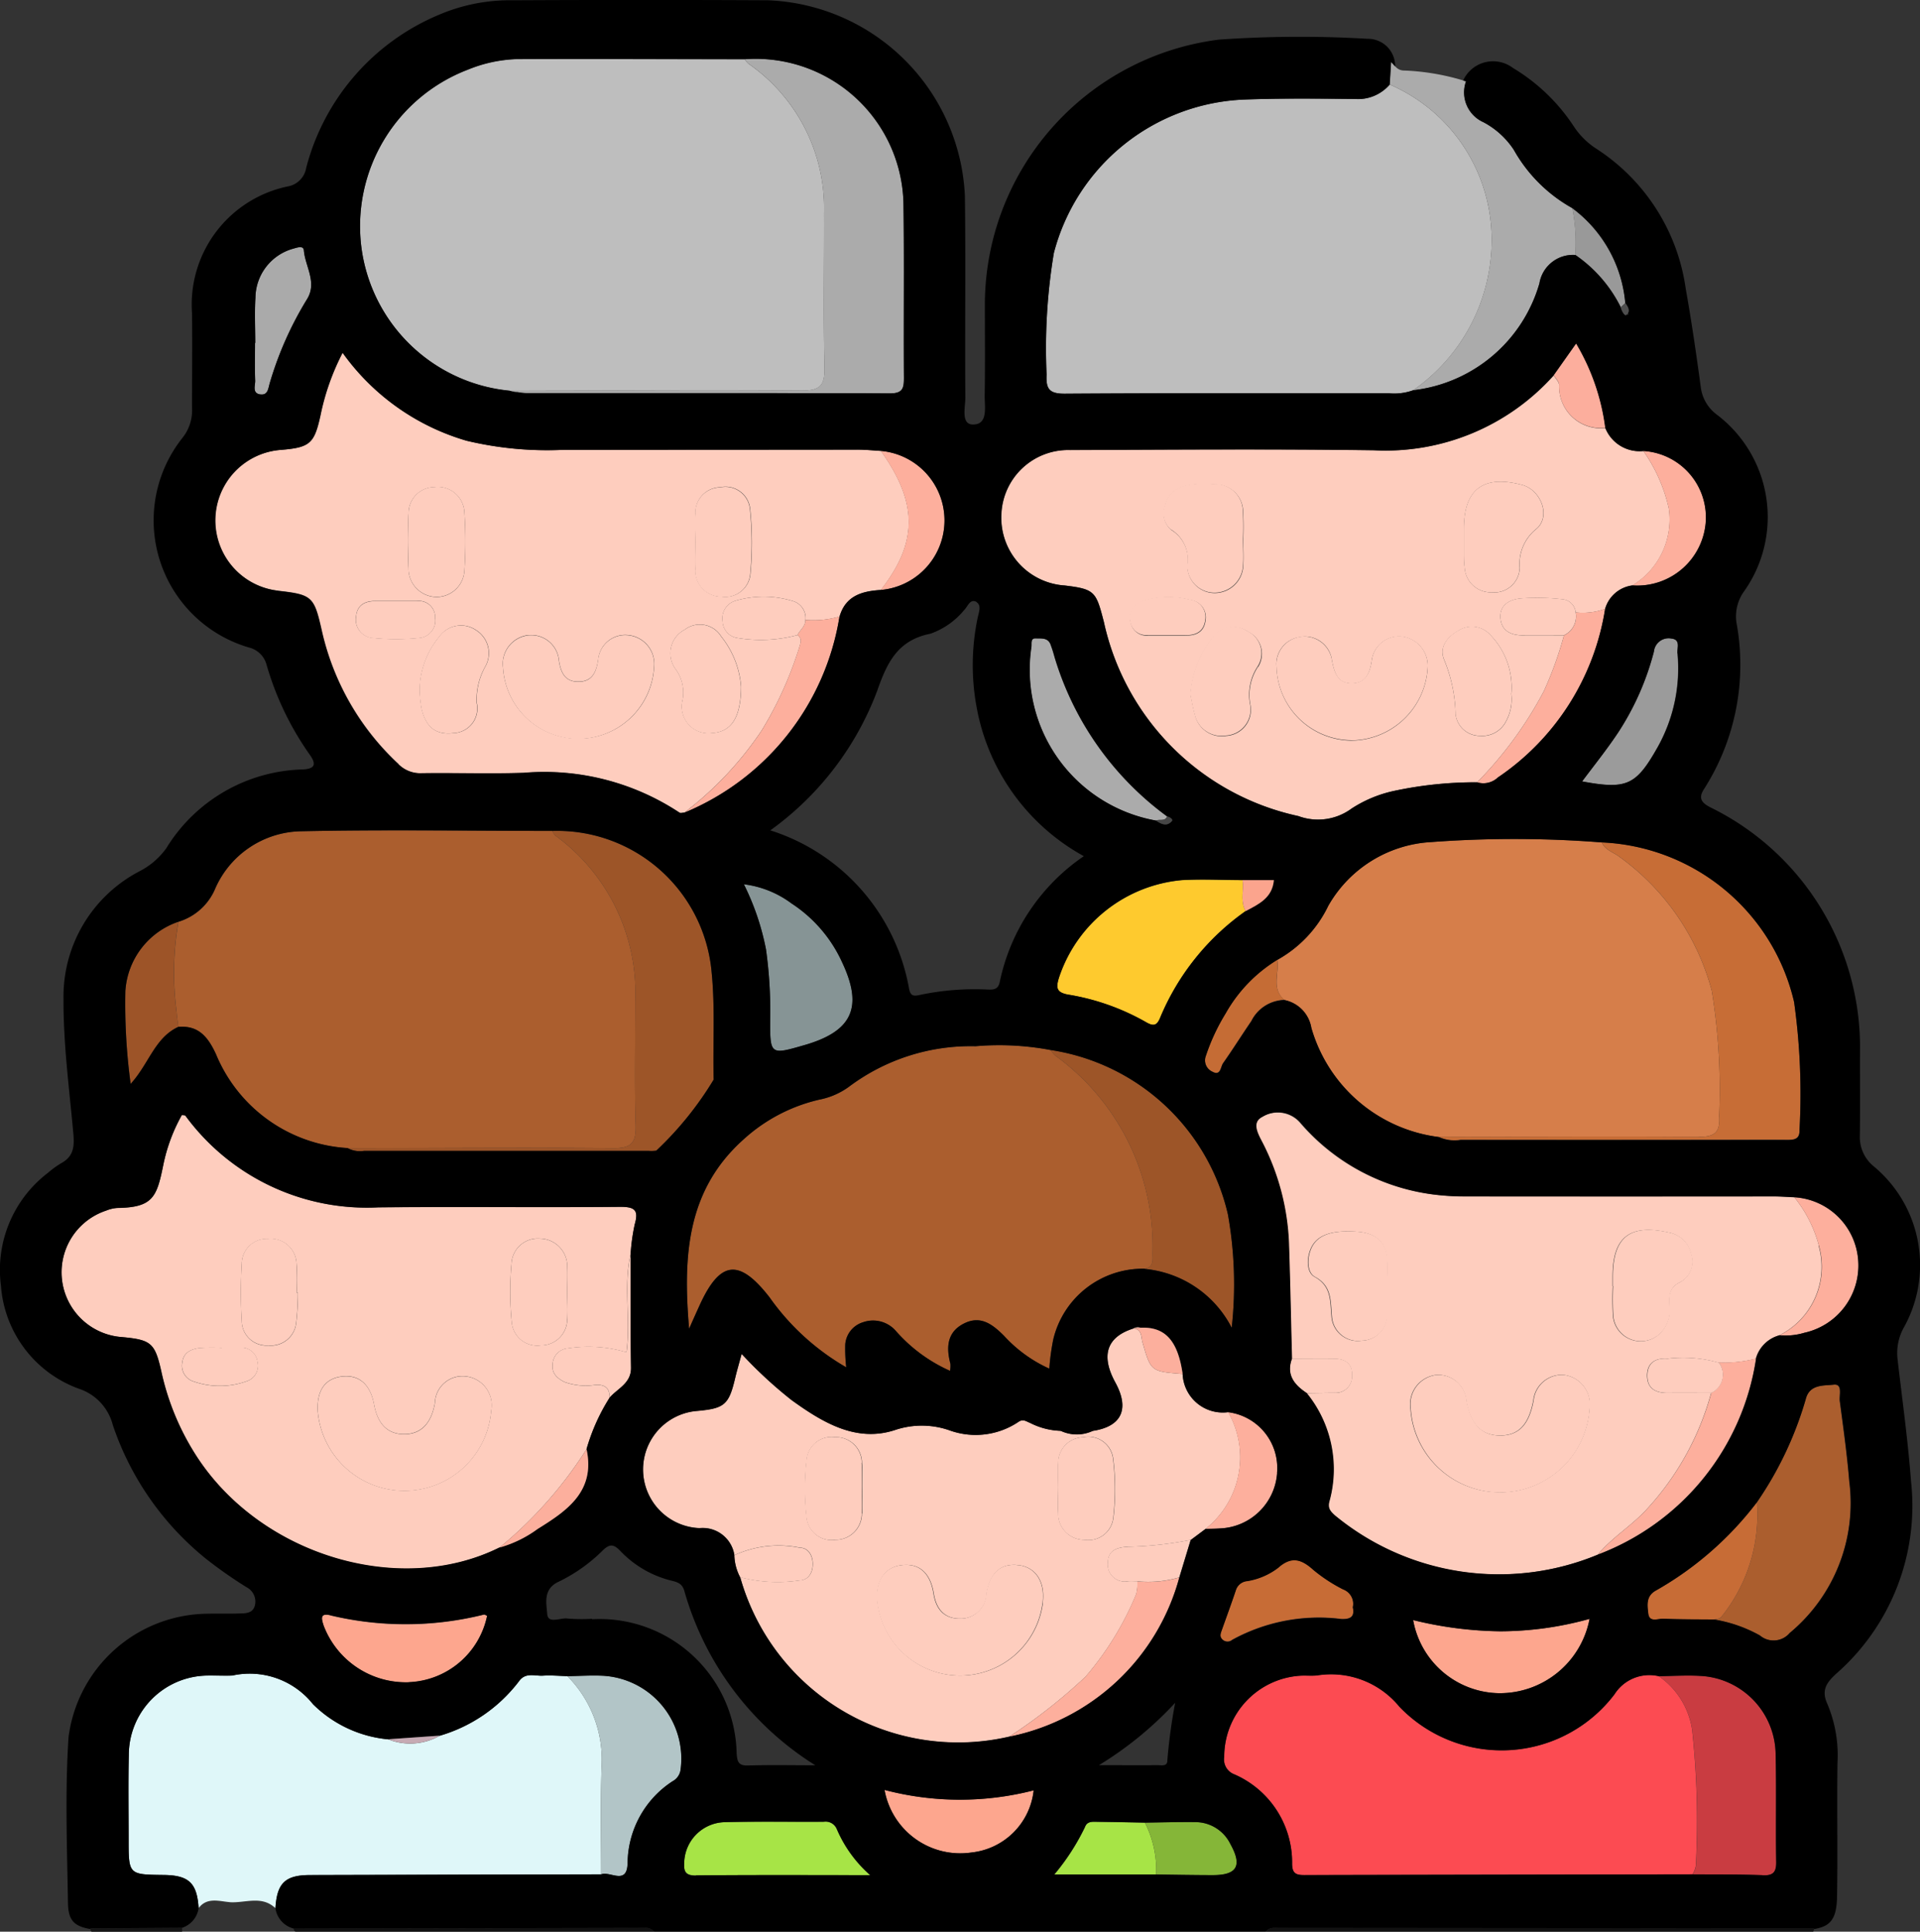 <svg id="Grupo_147321" data-name="Grupo 147321" xmlns="http://www.w3.org/2000/svg" xmlns:xlink="http://www.w3.org/1999/xlink" width="63.618" height="64.015" viewBox="0 0 63.618 64.015">
  <rect x="0" y="0" width="63.618" height="64.015" fill="#333333" stroke="none"/>
  <defs>
    <clipPath id="clip-path">
      <rect id="Rectángulo_89268" data-name="Rectángulo 89268" width="63.618" height="64.015" fill="none"/>
    </clipPath>
  </defs>
  <g id="Grupo_147321-2" data-name="Grupo 147321" clip-path="url(#clip-path)">
    <path id="Trazado_230081" data-name="Trazado 230081" d="M251.787,382.838c-.163,0-.338-.034-.459.124h18.14c.009-.029.018-.059.027-.088l.007-.023-17.714-.013" transform="translate(-209.386 -318.948)" fill="#111"/>
    <path id="Trazado_230082" data-name="Trazado 230082" d="M69.933,382.852l-11.606.022a.1.1,0,0,0,.055.1H70.268a.373.373,0,0,0-.335-.124" transform="translate(-48.593 -318.961)" fill="#111"/>
    <path id="Trazado_230083" data-name="Trazado 230083" d="M20.975,382.839l-3.039.02c0,.008,0,.015.005.022a.2.2,0,0,0,.036.085h3c0-.042,0-.084,0-.126" transform="translate(-14.943 -318.951)" fill="#151515"/>
    <path id="Trazado_230084" data-name="Trazado 230084" d="M48.825,83.689a1.019,1.019,0,0,0,.778.3c1.125-.016,2.251.025,3.375-.013a8.116,8.116,0,0,1,5.16,1.319c.036.026.108,0,.163,0a11.381,11.381,0,0,0,2.568-2.733A12.337,12.337,0,0,0,62.114,79.8c.045-.148.087-.279-.065-.387a4.658,4.658,0,0,1-1.969.1.58.58,0,0,1-.514-.554.608.608,0,0,1,.43-.683,3.311,3.311,0,0,1,1.9.011.585.585,0,0,1,.418.626,3.14,3.14,0,0,0,1.133-.114c.2-.689.744-.842,1.364-.88,1.231-1.582,1.231-2.883,0-4.609-.249-.014-.5-.041-.746-.041q-4.876,0-9.752.005a11.518,11.518,0,0,1-3.222-.3,7.681,7.681,0,0,1-4.111-2.917,7.927,7.927,0,0,0-.735,2.082c-.208.945-.351,1.06-1.339,1.14a2.344,2.344,0,0,0-.06,4.665c1.128.126,1.189.192,1.445,1.329a8.6,8.6,0,0,0,2.541,4.415m9.834-8.317a.838.838,0,0,1,.823-.856.82.82,0,0,1,.992.732,10.813,10.813,0,0,1,.01,2.115.837.837,0,0,1-.966.777.864.864,0,0,1-.861-.9c-.014-.312,0-.624,0-.936s-.016-.625,0-.936m-.348,3.863a.828.828,0,0,1,1.207.231,3.035,3.035,0,0,1,.657,1.661c-.008,1.047-.331,1.5-.969,1.538a.884.884,0,0,1-.969-1.1,1.318,1.318,0,0,0-.252-1.045.884.884,0,0,1,.325-1.283m-5.22.19a.919.919,0,0,1,1.049.833c.063.4.2.7.63.7.466.008.608-.307.67-.731a.9.9,0,0,1,1.007-.809.954.954,0,0,1,.846,1.047,2.507,2.507,0,0,1-5.006.037.957.957,0,0,1,.8-1.08M51.4,79.249a.9.9,0,0,1,.3,1.217,2.242,2.242,0,0,0-.279,1.192.818.818,0,0,1-.77,1.005c-.573.068-.91-.183-1.057-.806a4.308,4.308,0,0,1-.063-.589,2.784,2.784,0,0,1,.65-1.8.882.882,0,0,1,1.222-.217M49.161,75.4a.863.863,0,0,1,.854-.888.882.882,0,0,1,.994.811,14.536,14.536,0,0,1,0,1.983.923.923,0,0,1-.978.846.938.938,0,0,1-.872-.953c-.015-.309,0-.62,0-.931,0-.289-.014-.58,0-.868M47.42,78.8c.035-.382.29-.52.647-.516.228,0,.456,0,.684,0s.456,0,.684,0a.537.537,0,0,1,.605.559.579.579,0,0,1-.52.664,7.483,7.483,0,0,1-1.551,0,.612.612,0,0,1-.55-.71" transform="translate(-35.623 -58.368)" fill="#fecdbe"/>
    <path id="Trazado_230085" data-name="Trazado 230085" d="M101.459,77.634c-.092-.017-.184-.037-.276-.051a.772.772,0,0,0,.276.051" transform="translate(-84.298 -64.636)" fill="#bebebe"/>
    <path id="Trazado_230086" data-name="Trazado 230086" d="M76.366,22.7c3.227-.008,6.454-.032,9.681-.008.61,0,.766-.173.752-.767-.04-1.7-.009-3.409-.015-5.113a5.827,5.827,0,0,0-2.507-4.954.74.74,0,0,1-.118-.143c-2.519,0-5.038-.016-7.557-.006a4.672,4.672,0,0,0-1.638.358,5.554,5.554,0,0,0-3.513,5.853,5.483,5.483,0,0,0,4.915,4.78" transform="translate(-59.48 -9.748)" fill="#bebebe"/>
    <path id="Trazado_230087" data-name="Trazado 230087" d="M200.885,81.493c1.035.123,1.065.2,1.328,1.217a8.415,8.415,0,0,0,6.444,6.428,1.875,1.875,0,0,0,1.763-.249,4.2,4.2,0,0,1,1.373-.578,12.925,12.925,0,0,1,2.786-.293A12.857,12.857,0,0,0,216.788,85a12.015,12.015,0,0,0,.668-1.851c-.454,0-.908-.005-1.362,0-.4,0-.712-.151-.743-.573-.033-.444.32-.618.68-.65a7.2,7.2,0,0,1,1.356.027.484.484,0,0,1,.457.437,2.187,2.187,0,0,0,.977-.118,1.086,1.086,0,0,1,.9-.775,2.555,2.555,0,0,0,1.211-2.541,5.294,5.294,0,0,0-.844-1.914,1.222,1.222,0,0,1-1.258-.763,1.377,1.377,0,0,1-1.533-1.426c-.009-.11-.118-.212-.18-.317h0a7.475,7.475,0,0,1-5.96,2.481c-3.355-.045-6.712-.02-10.067-.007a2.213,2.213,0,0,0-2.272,2.106,2.25,2.25,0,0,0,2.07,2.381m13.253-1.879q0-1.965,1.924-1.455c.648.171.974,1.074.457,1.476a1.483,1.483,0,0,0-.533,1.269.839.839,0,0,1-.929.816.866.866,0,0,1-.892-.8,2.726,2.726,0,0,1-.026-.373c0-.208,0-.416,0-.624q0-.156,0-.312m-.168,3.371A.816.816,0,0,1,215,83.12a2.5,2.5,0,0,1,.712,1.979,1.513,1.513,0,0,1-.175.9.88.88,0,0,1-.867.482.807.807,0,0,1-.807-.733,4.962,4.962,0,0,0-.381-1.793c-.177-.43.134-.774.49-.966m-5.229.207a.9.9,0,0,1,1.024.786c.077.4.186.763.653.762s.6-.332.665-.752a.913.913,0,0,1,1.011-.8.976.976,0,0,1,.844,1,2.556,2.556,0,0,1-2.508,2.446,2.509,2.509,0,0,1-2.5-2.431.9.9,0,0,1,.814-1.006m-1.43.991a1.7,1.7,0,0,0-.256,1.234.866.866,0,0,1-.8,1.057.907.907,0,0,1-1.031-.7c-.065-.217-.1-.443-.147-.663a3.365,3.365,0,0,1,.77-1.928.829.829,0,0,1,1.123-.169.813.813,0,0,1,.345,1.174m-3.084-5.336c.144-.579.639-.787,1.656-.712a.909.909,0,0,1,.932.893,9.13,9.13,0,0,1,.005.932c0,.29.019.582,0,.87a.948.948,0,0,1-.932.905.906.906,0,0,1-.919-.906,1.15,1.15,0,0,0-.531-1.185.71.71,0,0,1-.207-.8m-.748,3.159a2.884,2.884,0,0,1,1.588-.037.577.577,0,0,1,.5.677c-.051.381-.31.506-.663.5-.207,0-.414,0-.621,0s-.414,0-.621,0a.533.533,0,0,1-.58-.452.562.562,0,0,1,.4-.684" transform="translate(-165.634 -62.094)" fill="#fecdbe"/>
    <path id="Trazado_230088" data-name="Trazado 230088" d="M29.612,232.48h0a6.534,6.534,0,0,1,.762-1.7c.007-.31-.129-.439-.453-.432a2.079,2.079,0,0,1-1.043-.094c-.236-.121-.424-.283-.391-.575a.549.549,0,0,1,.515-.541,4.408,4.408,0,0,1,1.932.132c.146-1.088-.108-2.185.137-3.256h0a6.606,6.606,0,0,1,.137-.985c.139-.482-.009-.583-.49-.578-2.669.023-5.338-.009-8.006.017a7.455,7.455,0,0,1-6.391-3.036c-.015-.02-.065-.014-.119-.025a5.7,5.7,0,0,0-.621,1.681c-.212,1.043-.344,1.386-1.525,1.4a1.2,1.2,0,0,0-.362.087,2.153,2.153,0,0,0,.536,4.193c.942.086,1.078.195,1.284,1.125a8.489,8.489,0,0,0,1.225,2.91c2.155,3.231,6.707,4.573,9.984,2.942a13.741,13.741,0,0,0,2.887-3.262m-11.255-2.255a2.644,2.644,0,0,1-1.754.013.547.547,0,0,1-.386-.631c.038-.334.288-.442.56-.48a5.311,5.311,0,0,1,.742-.007v-.007c.207,0,.413,0,.619,0a.531.531,0,0,1,.569.461.54.54,0,0,1-.351.651m1.638-1.934a.84.84,0,0,1-.922.751.819.819,0,0,1-.882-.792,15.91,15.91,0,0,1,0-1.928.828.828,0,0,1,.866-.813A.853.853,0,0,1,20,226.3a7.364,7.364,0,0,1,.008.994h.042a9.078,9.078,0,0,1-.057.993m6.459,2.916a2.884,2.884,0,0,1-5.748.018c-.035-.676.23-1.071.772-1.149.58-.084.969.244,1.094.92q.181.985.991.989c.559,0,.905-.347,1.025-1.035a.916.916,0,0,1,1.059-.877.964.964,0,0,1,.806,1.135m.68-2.951a10.517,10.517,0,0,1-.005-1.93.871.871,0,0,1,.935-.823.915.915,0,0,1,.911.918c.019.29,0,.582,0,.873s.018.584,0,.873a.866.866,0,0,1-.88.875.844.844,0,0,1-.959-.786" transform="translate(-10.177 -184.455)" fill="#fecdbe"/>
    <path id="Trazado_230089" data-name="Trazado 230089" d="M268.045,225.332a4.3,4.3,0,0,0-.808-1.588c-.228-.01-.457-.028-.685-.028q-5.061,0-10.123,0a8.456,8.456,0,0,1-1-.047,6.974,6.974,0,0,1-4.582-2.407.981.981,0,0,0-1.244-.183c-.4.2-.124.61.032.924a7.94,7.94,0,0,1,.843,3.292c.045,1.266.069,2.532.1,3.8.479,0,.958-.007,1.437,0,.341.005.575.18.561.529a.547.547,0,0,1-.574.6c-.312,0-.625.007-.937.011h0a4,4,0,0,1,.756,3.579c-.067.233.026.334.172.47a8.553,8.553,0,0,0,8.729,1.3h0c.486-.587,1.151-.971,1.662-1.548a9.282,9.282,0,0,0,2.093-3.81h0c-.474,0-.949-.008-1.423,0-.408.005-.7-.132-.7-.586.005-.418.283-.577.664-.549a4.311,4.311,0,0,1,1.705.132,4.4,4.4,0,0,0,1.23-.13,1.1,1.1,0,0,1,.781-.775,2.54,2.54,0,0,0,1.3-2.984m-14.3,2.25a.86.86,0,0,1-.837.911.871.871,0,0,1-1-.805c-.049-.509.006-1-.563-1.312-.218-.118-.257-.457-.187-.744.143-.588.612-.814,1.58-.752.62.04.961.33,1.005.892.025.31,0,.624,0,.936h0c0,.291.011.583,0,.874m3.756,5.932a2.961,2.961,0,0,1-2.975-2.771.979.979,0,0,1,.845-1.116.941.941,0,0,1,1.011.879c.152.77.493,1.122,1.1,1.128.623.005.966-.354,1.116-1.168a.947.947,0,0,1,.986-.842.981.981,0,0,1,.878,1.092,2.969,2.969,0,0,1-2.955,2.8m5.957-6.965c-.4.193-.374.487-.362.812a1.049,1.049,0,0,1-.418.98.919.919,0,0,1-1.447-.664,9.308,9.308,0,0,1-.006-.994h-.007v-.311c0-1.309.555-1.751,1.84-1.47a.933.933,0,0,1,.763.73.769.769,0,0,1-.362.916" transform="translate(-207.78 -184.065)" fill="#fecdbe"/>
    <path id="Trazado_230090" data-name="Trazado 230090" d="M34.639,170.916c.013.163.039.325.059.487.674-.056.983.34,1.244.9a5.042,5.042,0,0,0,4.36,3.116c2.933,0,5.866-.027,8.8,0,.616.006.766-.186.748-.772-.042-1.369-.01-2.741-.014-4.111a6.443,6.443,0,0,0-2.651-5.475.553.553,0,0,1-.1-.154h0c-2.782,0-5.565-.048-8.346.012a3.17,3.17,0,0,0-2.812,1.881,1.927,1.927,0,0,1-1.227,1.118,9.774,9.774,0,0,0-.058,3" transform="translate(-28.786 -137.371)" fill="#ab5e2e"/>
    <path id="Trazado_230091" data-name="Trazado 230091" d="M222.533,22.073a5.594,5.594,0,0,0-3.374-5.275,1.381,1.381,0,0,1-1.159.477c-1.228-.01-2.458-.026-3.685.021a6.8,6.8,0,0,0-6.286,5.085,19.251,19.251,0,0,0-.24,4.03c-.024.468.082.634.6.631,3.581-.025,7.163-.013,10.745-.014a1.852,1.852,0,0,0,.8-.1,6.058,6.058,0,0,0,2.6-4.855" transform="translate(-173.11 -13.995)" fill="#bebebe"/>
    <path id="Trazado_230092" data-name="Trazado 230092" d="M225.051,263.585a2.276,2.276,0,0,1,.241-.023.257.257,0,0,0-.241.023" transform="translate(-187.494 -219.561)" fill="#fecdbe"/>
    <path id="Trazado_230093" data-name="Trazado 230093" d="M147.008,266.574h0a1.332,1.332,0,0,1-1.507-1.264c-1.052-.085-1.049-.086-1.326-1.039-.053-.183-.013-.436-.3-.471-.888.279-1.093.893-.6,1.793.477.873.209,1.453-.739,1.6a1.256,1.256,0,0,1-1.077,0h0a2.4,2.4,0,0,1-1.014-.265c-.126-.047-.228-.143-.393-.023a2.541,2.541,0,0,1-2.266.274,2.781,2.781,0,0,0-1.782-.022c-1.3.442-2.419-.234-3.454-.981a14.457,14.457,0,0,1-1.659-1.535c-.088.327-.159.565-.216.806-.207.877-.35,1-1.252,1.083a1.946,1.946,0,0,0,.074,3.885,1.062,1.062,0,0,1,1.154.9,3.5,3.5,0,0,1,2.161-.251c.272,0,.426.229.436.514.011.312-.142.564-.443.572a4.846,4.846,0,0,1-1.962-.107h0a7.5,7.5,0,0,0,8.921,5.281,18.157,18.157,0,0,0,2.52-1.981,10.1,10.1,0,0,0,1.68-2.737,1.362,1.362,0,0,0,.04-.427h0c-.1,0-.208-.009-.312,0a.564.564,0,0,1-.664-.635c.006-.386.3-.489.652-.507a12.226,12.226,0,0,0,2.092-.228l.494-.369a3.024,3.024,0,0,0,.747-3.866m-12.137,3.36a.866.866,0,0,1-.872.872.836.836,0,0,1-.962-.768,8.475,8.475,0,0,1,0-1.856.837.837,0,0,1,.953-.779.857.857,0,0,1,.883.857c.027.287,0,.579.005.868,0,.269.02.539,0,.806m5.987,2.977a2.76,2.76,0,0,1-5.478-.055c-.067-.676.231-1.133.787-1.208.584-.079.965.239,1.077.932.085.528.363.849.9.837a.853.853,0,0,0,.851-.831c.117-.7.487-1.015,1.068-.94s.884.57.79,1.265m2.346-2.87a.832.832,0,0,1-.964.764.862.862,0,0,1-.867-.876c-.022-.288,0-.579,0-.868,0-.269-.018-.539,0-.806a.849.849,0,0,1,.823-.849.828.828,0,0,1,1,.719,8.206,8.206,0,0,1,.01,1.915" transform="translate(-106.316 -219.777)" fill="#fecdbe"/>
    <path id="Trazado_230094" data-name="Trazado 230094" d="M267.445,176.468c.561,0,.723-.158.688-.7a20.321,20.321,0,0,0-.245-4.143,8.018,8.018,0,0,0-3.077-4.449c-.195-.145-.459-.214-.567-.466a37.171,37.171,0,0,0-5.653-.012,4.186,4.186,0,0,0-3.41,2.11,4.064,4.064,0,0,1-1.692,1.795c.076.445-.211.956.243,1.332a1.128,1.128,0,0,1,.887.919,5.048,5.048,0,0,0,4.215,3.618c2.87-.005,5.741-.026,8.611,0" transform="translate(-211.169 -138.793)" fill="#d67e4a"/>
    <path id="Trazado_230095" data-name="Trazado 230095" d="M227.282,251.96l-.089-.014a.852.852,0,0,0,.089.014" transform="translate(-189.279 -209.901)" fill="#ab5e2e"/>
    <path id="Trazado_230096" data-name="Trazado 230096" d="M136.445,217.007c.145-.322.242-.542.341-.761.682-1.51,1.316-1.58,2.326-.281a7.981,7.981,0,0,0,2.541,2.319,5.562,5.562,0,0,1-.033-.753.833.833,0,0,1,.589-.74,1,1,0,0,1,1.084.283,5.185,5.185,0,0,0,1.8,1.327.967.967,0,0,0,.012-.234c-.146-.552-.112-1.06.462-1.341.545-.267.937.036,1.315.415a4.578,4.578,0,0,0,1.5,1.087,7.678,7.678,0,0,1,.13-.966,3.048,3.048,0,0,1,3.018-2.345c.335-.052.271-.312.274-.532a7.784,7.784,0,0,0-3.219-6.528,1.15,1.15,0,0,1-.157-.189,9.167,9.167,0,0,0-2.487-.126,6.721,6.721,0,0,0-4.2,1.348,2.46,2.46,0,0,1-.959.419,5.587,5.587,0,0,0-2.519,1.313c-1.891,1.682-2.02,3.871-1.813,6.285" transform="translate(-113.615 -172.971)" fill="#ab5e2e"/>
    <path id="Trazado_230097" data-name="Trazado 230097" d="M28.862,340.144c.507.04,1.067-.238,1.521.2.048-.831.32-1.1,1.152-1.1q4.822-.015,9.643-.023c0-1.179-.025-2.358.012-3.536a3.927,3.927,0,0,0-1.132-3.032c-.27-.007-.54-.033-.808-.016s-.579-.122-.8.189a5.084,5.084,0,0,1-2.618,1.8,1.98,1.98,0,0,1-1.715.121h0a4.069,4.069,0,0,1-2.49-1.166,2.678,2.678,0,0,0-2.673-.947c-.27.014-.541,0-.812,0a2.634,2.634,0,0,0-2.616,2.63c-.02.935-.006,1.871-.006,2.806,0,1.159,0,1.159,1.158,1.172.838.009,1.109.266,1.161,1.1.277-.373.684-.227,1.021-.2" transform="translate(-21.258 -277.107)" fill="#dff7f9"/>
    <path id="Trazado_230098" data-name="Trazado 230098" d="M258.583,334.465a2.627,2.627,0,0,0-1.118-1.845,1.366,1.366,0,0,0-1.462.6,4.693,4.693,0,0,1-7.13.41,2.921,2.921,0,0,0-2.729-1.034c-.186.018-.375,0-.562.009a2.691,2.691,0,0,0-2.512,2.69.525.525,0,0,0,.331.576,3.182,3.182,0,0,1,1.918,2.967c.007.311.117.377.4.376q6.434-.02,12.868-.024a.83.83,0,0,0,.11-.286,28.031,28.031,0,0,0-.116-4.442" transform="translate(-202.507 -277.075)" fill="#fc4b52"/>
    <path id="Trazado_230099" data-name="Trazado 230099" d="M111.6,16.824c.007,1.7-.024,3.41.015,5.113.014.593-.142.771-.753.767-3.227-.023-6.454,0-9.68.008.092.014.184.035.276.051a1.546,1.546,0,0,0,.273.03c4.019,0,8.038-.006,12.057.009.429,0,.461-.183.459-.523-.013-1.892.012-3.784-.013-5.675a4.9,4.9,0,0,0-5.259-4.875.742.742,0,0,0,.118.143,5.826,5.826,0,0,1,2.507,4.953" transform="translate(-84.298 -9.765)" fill="#ababab"/>
    <path id="Trazado_230100" data-name="Trazado 230100" d="M75.892,165.145a6.443,6.443,0,0,1,2.651,5.475c0,1.371-.028,2.742.014,4.111.018.586-.132.778-.748.772-2.932-.028-5.865-.006-8.8,0a.859.859,0,0,0,.544.094q4.719,0,9.439,0a1.264,1.264,0,0,0,.249-.008,11.151,11.151,0,0,0,1.9-2.353c-.029-1.184.052-2.368-.066-3.552a5.139,5.139,0,0,0-5.284-4.69.547.547,0,0,0,.1.154" transform="translate(-57.494 -137.456)" fill="#9d5528"/>
    <path id="Trazado_230101" data-name="Trazado 230101" d="M291.034,167.27c.109.252.372.321.567.466a8.018,8.018,0,0,1,3.077,4.449,20.33,20.33,0,0,1,.245,4.142c.034.545-.128.707-.688.7-2.87-.024-5.741,0-8.611,0a1.27,1.27,0,0,0,.73.1q4.253.006,8.507,0c.771,0,1.543-.007,2.314,0,.229,0,.419-.02.409-.322a21.9,21.9,0,0,0-.177-4.232A6.841,6.841,0,0,0,291.034,167.27Z" transform="translate(-237.959 -139.355)" fill="#c76d36"/>
    <path id="Trazado_230102" data-name="Trazado 230102" d="M344.495,275.507c-.027-.2.1-.583-.208-.546s-.791-.022-.919.472a11.8,11.8,0,0,1-1.617,3.421,5.377,5.377,0,0,1-1.187,3.811c-.043.053-.153.053-.231.078a4.638,4.638,0,0,1,1.517.528.7.7,0,0,0,.994-.089,5.593,5.593,0,0,0,1.965-5.014c-.072-.89-.2-1.776-.314-2.662" transform="translate(-283.537 -229.073)" fill="#ab5e2e"/>
    <path id="Trazado_230103" data-name="Trazado 230103" d="M275.986,12.328q-.023.373-.046.746a5.593,5.593,0,0,1,3.373,5.274,6.058,6.058,0,0,1-2.6,4.855,4.941,4.941,0,0,0,4.185-3.542,1.128,1.128,0,0,1,1.192-.941,5.9,5.9,0,0,0-.1-1.555,5.028,5.028,0,0,1-1.937-1.931,2.732,2.732,0,0,0-1.007-.916,1.082,1.082,0,0,1-.576-1.356l-.091-.023a7.788,7.788,0,0,0-1.959-.331.367.367,0,0,1-.291-.13c-.046-.049-.087-.1-.138-.15" transform="translate(-229.891 -10.271)" fill="#ababab"/>
    <path id="Trazado_230104" data-name="Trazado 230104" d="M208.758,208.694a7.783,7.783,0,0,1,3.219,6.528c0,.22.061.48-.274.532l.09.014a3.615,3.615,0,0,1,2.808,1.943,13.2,13.2,0,0,0-.124-3.757,7.128,7.128,0,0,0-5.877-5.449,1.151,1.151,0,0,0,.157.189" transform="translate(-173.79 -173.71)" fill="#9d5528"/>
    <path id="Trazado_230105" data-name="Trazado 230105" d="M210.309,178.481a7.713,7.713,0,0,1,2.564.915c.231.132.345.113.454-.149a8.152,8.152,0,0,1,2.839-3.542c-.188-.326-.058-.684-.1-1.024h0c-.664,0-1.329-.038-1.991,0a4.738,4.738,0,0,0-4.1,3.24c-.1.333-.091.492.334.563" transform="translate(-174.89 -145.514)" fill="#feca2e"/>
    <path id="Trazado_230106" data-name="Trazado 230106" d="M333.2,335.283a2.63,2.63,0,0,0-2.5-2.546c-.456-.025-.914.005-1.372.01a2.626,2.626,0,0,1,1.118,1.845,28.014,28.014,0,0,1,.116,4.442.826.826,0,0,1-.11.286c.769.006,1.539,0,2.308.026.348.013.468-.085.462-.448-.022-1.2.01-2.41-.018-3.615" transform="translate(-274.368 -277.201)" fill="#c93c41"/>
    <path id="Trazado_230107" data-name="Trazado 230107" d="M113.784,335.788c-.037,1.178-.011,2.357-.012,3.536.295-.116.853.373.874-.366a3.273,3.273,0,0,1,1.488-2.718.51.51,0,0,0,.267-.378,2.752,2.752,0,0,0-2.569-3.119c-.392-.019-.787.008-1.18.013a3.927,3.927,0,0,1,1.132,3.032" transform="translate(-93.853 -277.209)" fill="#b2c5c7"/>
    <path id="Trazado_230108" data-name="Trazado 230108" d="M149.7,180.93c1.585-.456,1.954-1.247,1.261-2.728a4.6,4.6,0,0,0-1.683-1.967,3.323,3.323,0,0,0-1.58-.636,8.406,8.406,0,0,1,.733,2.16,14.774,14.774,0,0,1,.139,2.3c-.007,1.2,0,1.2,1.13.87" transform="translate(-123.05 -146.294)" fill="#869495"/>
    <path id="Trazado_230109" data-name="Trazado 230109" d="M286.424,321.474a11.093,11.093,0,0,1-2.963.412,12.623,12.623,0,0,1-2.883-.372,2.937,2.937,0,0,0,2.822,2.423,3.029,3.029,0,0,0,3.024-2.464" transform="translate(-233.755 -267.826)" fill="#fda68e"/>
    <path id="Trazado_230110" data-name="Trazado 230110" d="M140.894,362.012a.4.4,0,0,0-.434-.259c-1.1.007-2.2-.014-3.3.015a1.376,1.376,0,0,0-1.325,1.316c-.019.291.019.452.387.448,1.867-.018,3.735-.008,5.775-.008a4.247,4.247,0,0,1-1.1-1.511" transform="translate(-113.163 -301.382)" fill="#a7e446"/>
    <path id="Trazado_230111" data-name="Trazado 230111" d="M64.209,320.648c-.369-.091-.306.119-.232.347a2.915,2.915,0,0,0,2.827,1.871,2.762,2.762,0,0,0,2.587-2.2c-.036-.015-.077-.049-.109-.041a10.726,10.726,0,0,1-5.074.027" transform="translate(-53.253 -267.115)" fill="#fda68e"/>
    <path id="Trazado_230112" data-name="Trazado 230112" d="M208.95,132.679a10.151,10.151,0,0,1-3.737-5.3,4.2,4.2,0,0,0-.133-.414c-.094-.219-.316-.181-.488-.188s-.124.175-.142.282a5.078,5.078,0,0,0,4.134,5.756c.116-.06.294.041.366-.137" transform="translate(-170.279 -105.621)" fill="#ababab"/>
    <path id="Trazado_230113" data-name="Trazado 230113" d="M175.625,355.45a2.549,2.549,0,0,0,2.888,2.072,2.319,2.319,0,0,0,2.053-2.058,9.813,9.813,0,0,1-4.941-.014" transform="translate(-146.317 -296.132)" fill="#fda68e"/>
    <path id="Trazado_230114" data-name="Trazado 230114" d="M246.365,310.8a5.249,5.249,0,0,1-.989-.648c-.394-.354-.723-.461-1.164-.067a2.3,2.3,0,0,1-1.024.44.43.43,0,0,0-.371.283c-.151.453-.316.9-.476,1.35-.035.1-.073.2.013.289a.242.242,0,0,0,.338.025,5.964,5.964,0,0,1,3.62-.689c.288.01.447-.067.375-.39a.51.51,0,0,0-.321-.593" transform="translate(-201.865 -258.133)" fill="#c76c36"/>
    <path id="Trazado_230115" data-name="Trazado 230115" d="M317.052,126.78a.489.489,0,0,0-.572.43,8.964,8.964,0,0,1-1.213,2.713c-.365.546-.779,1.059-1.176,1.593,1.48.274,1.789.133,2.5-1.127a5.34,5.34,0,0,0,.663-3.116c-.014-.174.121-.463-.205-.493" transform="translate(-261.675 -105.62)" fill="#9b9b9b"/>
    <path id="Trazado_230116" data-name="Trazado 230116" d="M329.546,302.113a5.377,5.377,0,0,0,1.187-3.811,11.04,11.04,0,0,1-3.344,2.926c-.339.183-.291.488-.259.76.037.316.327.17.5.178.559.024,1.12.019,1.68.026h0c.079-.025.188-.025.231-.078" transform="translate(-272.52 -248.521)" fill="#c76c36"/>
    <path id="Trazado_230117" data-name="Trazado 230117" d="M321.285,269.943a.667.667,0,0,1-.251,1h0a9.281,9.281,0,0,1-2.093,3.81c-.511.577-1.176.962-1.662,1.548a8.246,8.246,0,0,0,5.235-6.493,4.4,4.4,0,0,1-1.229.13" transform="translate(-264.331 -224.786)" fill="#fdaf9d"/>
    <path id="Trazado_230118" data-name="Trazado 230118" d="M204.64,313.38h0a1.353,1.353,0,0,1-.04.428,10.1,10.1,0,0,1-1.68,2.737,18.167,18.167,0,0,1-2.52,1.981,7.327,7.327,0,0,0,5.631-5.275,3.656,3.656,0,0,1-1.391.13" transform="translate(-166.957 -260.975)" fill="#fdaf9d"/>
    <path id="Trazado_230119" data-name="Trazado 230119" d="M26.516,186.527h0c-.02-.162-.046-.324-.059-.487a9.773,9.773,0,0,1,.058-3,2.6,2.6,0,0,0-1.755,2.27,19.737,19.737,0,0,0,.174,3.105c.606-.661.8-1.531,1.582-1.89" transform="translate(-20.604 -152.495)" fill="#9d5428"/>
    <path id="Trazado_230120" data-name="Trazado 230120" d="M139.9,122.54c.006.215-.179.33-.26.5.152.107.11.238.065.386a12.336,12.336,0,0,1-1.244,2.766,11.385,11.385,0,0,1-2.568,2.733,8.486,8.486,0,0,0,5.14-6.5,3.139,3.139,0,0,1-1.132.114" transform="translate(-113.216 -101.995)" fill="#fdaf9d"/>
    <path id="Trazado_230121" data-name="Trazado 230121" d="M296.552,121.013a.692.692,0,0,1-.387.762,12.035,12.035,0,0,1-.668,1.851,12.856,12.856,0,0,1-2.21,3.019.7.7,0,0,0,.69-.16,8.3,8.3,0,0,0,3.553-5.589h0a2.185,2.185,0,0,1-.977.118" transform="translate(-244.343 -100.72)" fill="#fdaf9d"/>
    <path id="Trazado_230122" data-name="Trazado 230122" d="M50.743,53.965c.257.038.263-.2.316-.376a11.459,11.459,0,0,1,1.235-2.78c.342-.555-.06-1.079-.106-1.616-.015-.178-.239-.086-.373-.051a1.706,1.706,0,0,0-1.232,1.622c-.031.5-.006,1-.006,1.5H50.57c0,.416-.011.832.005,1.247.006.164-.11.418.168.459" transform="translate(-42.12 -40.895)" fill="#aaa"/>
    <path id="Trazado_230123" data-name="Trazado 230123" d="M353.82,237.771h0a4.3,4.3,0,0,1,.808,1.588,2.54,2.54,0,0,1-1.3,2.984,2.174,2.174,0,0,0,.8-.077,2.282,2.282,0,0,0,1.807-2.358,2.254,2.254,0,0,0-2.115-2.137" transform="translate(-294.364 -198.092)" fill="#fdaf9d"/>
    <path id="Trazado_230124" data-name="Trazado 230124" d="M174.858,94.147a2.313,2.313,0,0,0,0-4.609c1.233,1.725,1.233,3.027,0,4.609" transform="translate(-145.676 -74.596)" fill="#fdaf9d"/>
    <path id="Trazado_230125" data-name="Trazado 230125" d="M324.088,94.006a2.276,2.276,0,0,0,2.442-2.187,2.206,2.206,0,0,0-2.075-2.269,5.294,5.294,0,0,1,.844,1.914,2.555,2.555,0,0,1-1.211,2.541" transform="translate(-270.004 -74.606)" fill="#fdaf9d"/>
    <path id="Trazado_230126" data-name="Trazado 230126" d="M212.328,361.793h0c-.52-.009-1.039-.021-1.559-.027-.163,0-.352-.032-.427.17a7.472,7.472,0,0,1-1.019,1.577H212.7a3.48,3.48,0,0,0-.373-1.72" transform="translate(-174.391 -301.392)" fill="#a7e446"/>
    <path id="Trazado_230127" data-name="Trazado 230127" d="M229.007,361.833c-.559-.007-1.119.01-1.678.017a3.477,3.477,0,0,1,.373,1.72c.622.007,1.244.017,1.866.02.813,0,1-.306.592-1.03a1.292,1.292,0,0,0-1.153-.727" transform="translate(-189.392 -301.449)" fill="#85b638"/>
    <path id="Trazado_230128" data-name="Trazado 230128" d="M240.108,280.425h0a3.024,3.024,0,0,1-.747,3.866c.166,0,.333,0,.5-.015a1.975,1.975,0,0,0,1.87-1.836,1.863,1.863,0,0,0-1.621-2.016" transform="translate(-199.416 -233.627)" fill="#fdaf9d"/>
    <path id="Trazado_230129" data-name="Trazado 230129" d="M112.149,252.271a4.41,4.41,0,0,0-1.932-.132.549.549,0,0,0-.515.541c-.033.292.154.454.391.575a2.081,2.081,0,0,0,1.044.094c.324-.007.46.123.453.432.264-.314.719-.475.71-1-.02-1.254-.01-2.508-.013-3.762h0c-.245,1.071.009,2.168-.137,3.256" transform="translate(-91.391 -207.459)" fill="#fecdbe"/>
    <path id="Trazado_230130" data-name="Trazado 230130" d="M241.642,190.6a4.9,4.9,0,0,0-1.709,1.773,6.747,6.747,0,0,0-.656,1.407.413.413,0,0,0,.215.527c.279.155.27-.16.356-.281.323-.458.619-.933.936-1.395a1.258,1.258,0,0,1,1.1-.7c-.455-.376-.167-.887-.243-1.332" transform="translate(-199.323 -158.797)" fill="#c56c35"/>
    <path id="Trazado_230131" data-name="Trazado 230131" d="M220.611,306.034c-.354.018-.646.121-.652.507a.564.564,0,0,0,.664.635c.1-.007.208,0,.312,0a3.66,3.66,0,0,0,1.391-.13l.377-1.242a12.229,12.229,0,0,1-2.092.228" transform="translate(-183.252 -254.773)" fill="#fecdbe"/>
    <path id="Trazado_230132" data-name="Trazado 230132" d="M308.665,69.578A1.377,1.377,0,0,0,310.2,71a7.264,7.264,0,0,0-.967-2.8l-.746,1.056h0c.062.105.171.207.18.317" transform="translate(-257.005 -56.823)" fill="#fcae9d"/>
    <path id="Trazado_230133" data-name="Trazado 230133" d="M147.944,308.2c.3-.008.454-.259.443-.572-.01-.285-.165-.513-.436-.514a3.5,3.5,0,0,0-2.162.251,1.653,1.653,0,0,0,.193.727,4.845,4.845,0,0,0,1.962.107" transform="translate(-121.46 -255.823)" fill="#fecdbe"/>
    <path id="Trazado_230134" data-name="Trazado 230134" d="M312.27,42.873a4.567,4.567,0,0,1,1.506,1.731l.149-.135a4.389,4.389,0,0,0-1.758-3.152,5.892,5.892,0,0,1,.1,1.555" transform="translate(-260.072 -34.423)" fill="#999"/>
    <path id="Trazado_230135" data-name="Trazado 230135" d="M258.161,270.314c.014-.348-.221-.523-.561-.529-.479-.008-.958,0-1.437,0-.2.534.074.868.487,1.142h0c.312,0,.625-.009.937-.01a.547.547,0,0,0,.574-.6" transform="translate(-213.359 -224.76)" fill="#fecdbe"/>
    <path id="Trazado_230136" data-name="Trazado 230136" d="M62.885,45.116a1.748,1.748,0,0,1,.175-1.083,4.252,4.252,0,0,0-.971-5.378,1.247,1.247,0,0,1-.464-1.029c.013-.977,0-1.955.006-2.933a8.853,8.853,0,0,0-4.95-7.934c-.29-.147-.428-.3-.212-.621a7.658,7.658,0,0,0,1.068-5.5,1.42,1.42,0,0,1,.226-1.005,4.259,4.259,0,0,0-.9-5.91,1.332,1.332,0,0,1-.508-.888c-.148-1.092-.306-2.184-.5-3.269a6.614,6.614,0,0,0-2.969-4.642,2.545,2.545,0,0,1-.744-.743,6.256,6.256,0,0,0-2.012-1.929,1.091,1.091,0,0,0-1.618.351c-.01.023-.019.046-.028.069l.091.023a1.081,1.081,0,0,0,.576,1.356,2.731,2.731,0,0,1,1.007.916,5.03,5.03,0,0,0,1.937,1.931,4.389,4.389,0,0,1,1.758,3.152c.083.106.152.231.085.334l.012.011c.012.009,0,.063-.033.016a.228.228,0,0,1-.034.032c-.051.036-.155-.14-.179-.257A4.568,4.568,0,0,0,52.2,8.45a1.128,1.128,0,0,0-1.192.941,4.941,4.941,0,0,1-4.185,3.542,1.844,1.844,0,0,1-.8.1c-3.582,0-7.163-.011-10.745.014-.517,0-.623-.163-.6-.631a19.239,19.239,0,0,1,.24-4.03A6.8,6.8,0,0,1,41.2,3.3c1.227-.047,2.457-.031,3.685-.021a1.383,1.383,0,0,0,1.16-.477l.046-.746c.051.047.092.1.138.15q0-.06-.008-.12a.9.9,0,0,0-.906-.8,38.051,38.051,0,0,0-4.936.028,8.864,8.864,0,0,0-7.746,8.733c0,1.02.011,2.04-.006,3.059-.006.371.125.965-.388.962-.409,0-.25-.579-.253-.9-.017-2.227.015-4.453-.015-6.68A6.8,6.8,0,0,0,25.451.009q-4.221-.021-8.442,0A6,6,0,0,0,14.52.5a7.554,7.554,0,0,0-4.375,5.066.748.748,0,0,1-.616.613,4,4,0,0,0-3.166,4.212c.011,1.04,0,2.081,0,3.121a1.464,1.464,0,0,1-.308.987,4.39,4.39,0,0,0,2.194,6.959.8.8,0,0,1,.586.581,9.906,9.906,0,0,0,1.427,2.969c.214.3.2.472-.237.491a5.466,5.466,0,0,0-4.515,2.611,2.51,2.51,0,0,1-.885.762,4.681,4.681,0,0,0-2.521,4.23c-.007,1.5.193,2.985.327,4.474.037.413.007.739-.383.96a3.076,3.076,0,0,0-.456.328,4.048,4.048,0,0,0-1.56,3.751,3.934,3.934,0,0,0,2.58,3.406,1.713,1.713,0,0,1,1.125,1.2,9.652,9.652,0,0,0,3.1,4.446A14.95,14.95,0,0,0,8.17,52.6a.535.535,0,0,1,.281.579c-.063.3-.32.284-.547.291-.354.011-.709,0-1.063.008a4.688,4.688,0,0,0-4.57,4.091c-.12,1.825-.048,3.661-.019,5.492.009.575.2.775.746.867a.191.191,0,0,1-.005-.022l3.039-.02a.805.805,0,0,0,.549-.651c-.052-.835-.323-1.091-1.161-1.1-1.158-.013-1.158-.013-1.158-1.172,0-.935-.014-1.871.006-2.806a2.634,2.634,0,0,1,2.616-2.63c.27-.009.542.009.812,0a2.678,2.678,0,0,1,2.673.947,4.067,4.067,0,0,0,2.49,1.166h0l1.717-.12a5.082,5.082,0,0,0,2.618-1.8c.217-.311.525-.171.8-.189s.539.009.808.016c.393-.006.788-.032,1.18-.014a2.752,2.752,0,0,1,2.569,3.119.51.51,0,0,1-.267.379,3.273,3.273,0,0,0-1.488,2.717c-.021.74-.579.25-.874.367q-4.821.011-9.643.023c-.832,0-1.1.268-1.152,1.1a.811.811,0,0,0,.61.675L21.34,63.89a.373.373,0,0,1,.335.124H41.942c.121-.158.3-.124.459-.124l17.714.014-.007.023c.558-.087.748-.352.761-1.073.026-1.477-.007-2.954.015-4.431a4.393,4.393,0,0,0-.333-1.95c-.207-.446-.046-.7.293-1.009a7.4,7.4,0,0,0,2.476-6.382c-.1-1.325-.283-2.645-.437-3.966M59.449,33.225a21.9,21.9,0,0,1,.177,4.232c.01.3-.179.323-.409.322-.771,0-1.543,0-2.314,0q-4.253,0-8.507,0a1.27,1.27,0,0,1-.73-.1,5.049,5.049,0,0,1-4.215-3.618,1.128,1.128,0,0,0-.887-.919,1.257,1.257,0,0,0-1.1.7c-.316.462-.613.937-.936,1.395-.086.121-.077.436-.356.281a.412.412,0,0,1-.215-.527,6.737,6.737,0,0,1,.656-1.407,4.9,4.9,0,0,1,1.709-1.773,4.064,4.064,0,0,0,1.692-1.795,4.187,4.187,0,0,1,3.41-2.11,37.173,37.173,0,0,1,5.654.012,6.842,6.842,0,0,1,6.374,5.31m-15,20.43a5.964,5.964,0,0,0-3.62.689.242.242,0,0,1-.338-.025c-.086-.092-.048-.19-.013-.289.16-.45.325-.9.476-1.351a.43.43,0,0,1,.371-.283,2.3,2.3,0,0,0,1.024-.44c.441-.394.771-.287,1.164.067a5.261,5.261,0,0,0,.989.648.51.51,0,0,1,.321.593c.072.323-.087.4-.375.39m-2.133-4.842a1.975,1.975,0,0,1-1.869,1.836c-.166.011-.333.01-.5.015l-.494.369-.377,1.242a7.327,7.327,0,0,1-5.631,5.275,7.5,7.5,0,0,1-8.921-5.281,1.653,1.653,0,0,1-.193-.727,1.062,1.062,0,0,0-1.154-.9,1.946,1.946,0,0,1-.074-3.885c.9-.081,1.045-.207,1.252-1.083.057-.241.128-.479.216-.806A14.46,14.46,0,0,0,26.229,46.4c1.035.747,2.156,1.423,3.454.981a2.782,2.782,0,0,1,1.782.022,2.541,2.541,0,0,0,2.267-.274c.165-.12.266-.023.393.024a2.4,2.4,0,0,0,1.014.265h0l1.078,0c.948-.144,1.216-.724.739-1.6-.492-.9-.287-1.514.6-1.793h0A.257.257,0,0,1,37.8,44c.809-.038,1.23.433,1.387,1.533A1.332,1.332,0,0,0,40.692,46.8a1.863,1.863,0,0,1,1.621,2.016m-3.376,7.62a18.468,18.468,0,0,0-.258,1.9c.006.215-.2.158-.335.16-.581.005-1.161,0-1.93,0a11.78,11.78,0,0,0,2.524-2.066M25.381,31.464a8.39,8.39,0,0,0-.733-2.16,3.321,3.321,0,0,1,1.58.636,4.6,4.6,0,0,1,1.683,1.967c.693,1.482.324,2.272-1.261,2.728-1.132.326-1.137.326-1.13-.87a14.754,14.754,0,0,0-.139-2.3m1.782,4.973a2.465,2.465,0,0,0,.959-.419,6.721,6.721,0,0,1,4.2-1.348,9.174,9.174,0,0,1,2.487.126,7.128,7.128,0,0,1,5.877,5.449A13.193,13.193,0,0,1,40.812,44,3.614,3.614,0,0,0,38,42.059a.811.811,0,0,1-.089-.015A3.048,3.048,0,0,0,34.9,44.389a7.667,7.667,0,0,0-.131.966,4.58,4.58,0,0,1-1.5-1.087c-.379-.379-.77-.682-1.315-.415-.574.281-.608.789-.462,1.341a.967.967,0,0,1-.012.234,5.182,5.182,0,0,1-1.8-1.327,1,1,0,0,0-1.084-.283.833.833,0,0,0-.589.74,5.561,5.561,0,0,0,.033.753A7.979,7.979,0,0,1,25.5,42.993c-1.01-1.3-1.644-1.228-2.326.281-.1.219-.2.439-.341.761-.207-2.414-.077-4.6,1.813-6.285a5.586,5.586,0,0,1,2.519-1.313m12.02-7.273c.662-.036,1.327,0,1.991,0h1.036c-.052.593-.506.8-.933,1.025a8.151,8.151,0,0,0-2.839,3.541c-.108.262-.222.281-.454.15a7.713,7.713,0,0,0-2.564-.916c-.425-.07-.435-.23-.334-.562a4.737,4.737,0,0,1,4.1-3.24m-5.011-7.725c.017-.107-.043-.29.141-.282s.394-.032.489.188a4.217,4.217,0,0,1,.133.414,10.151,10.151,0,0,0,3.737,5.3c.087.015.2.1.162.144-.165.2-.352.114-.528-.007a5.078,5.078,0,0,1-4.134-5.756m21.411.214a5.341,5.341,0,0,1-.663,3.116c-.714,1.261-1.023,1.4-2.5,1.127.4-.534.811-1.047,1.176-1.593A8.973,8.973,0,0,0,54.8,21.59a.488.488,0,0,1,.572-.43c.327.03.192.319.206.493m-20.129-6.74c3.356-.013,6.712-.038,10.067.007a7.475,7.475,0,0,0,5.96-2.481l.746-1.056a7.264,7.264,0,0,1,.967,2.8,1.221,1.221,0,0,0,1.258.763,2.206,2.206,0,0,1,2.075,2.269A2.276,2.276,0,0,1,54.084,19.4a1.085,1.085,0,0,0-.9.775,8.3,8.3,0,0,1-3.553,5.589.7.7,0,0,1-.69.161,12.914,12.914,0,0,0-2.786.293,4.191,4.191,0,0,0-1.373.578,1.875,1.875,0,0,1-1.762.249,8.415,8.415,0,0,1-6.444-6.428c-.263-1.02-.293-1.094-1.328-1.217a2.25,2.25,0,0,1-2.07-2.381,2.213,2.213,0,0,1,2.272-2.106m-3.089,5.046c.171.107.065.349.031.524a7.653,7.653,0,0,0-.028,2.976,7.07,7.07,0,0,0,3.548,4.914,6.7,6.7,0,0,0-2.787,4.173c-.053.258-.222.253-.416.246a8.806,8.806,0,0,0-2.237.181c-.21.047-.3.026-.348-.193a6.735,6.735,0,0,0-4.6-5.262A10.051,10.051,0,0,0,29.063,22.9c.329-.943.68-1.685,1.77-1.9a2.546,2.546,0,0,0,1.112-.781c.119-.113.2-.4.419-.266M15.484,2.314a4.672,4.672,0,0,1,1.638-.358c2.519-.011,5.038,0,7.557.006a4.9,4.9,0,0,1,5.259,4.875c.025,1.892,0,3.784.013,5.675,0,.341-.029.525-.459.524-4.019-.015-8.038-.006-12.057-.009a1.515,1.515,0,0,1-.273-.03.776.776,0,0,1-.276-.051,5.483,5.483,0,0,1-4.915-4.78,5.554,5.554,0,0,1,3.513-5.853m-7.033,9.05h.007c0-.5-.025-1,.006-1.5A1.706,1.706,0,0,1,9.695,8.246c.134-.035.358-.127.373.051.046.538.448,1.062.106,1.616a11.456,11.456,0,0,0-1.235,2.78c-.053.179-.059.414-.316.376-.277-.041-.161-.3-.168-.459-.016-.415-.005-.831-.005-1.247m.765,8.214a2.344,2.344,0,0,1,.06-4.665c.987-.08,1.131-.2,1.339-1.14a7.934,7.934,0,0,1,.735-2.082,7.68,7.68,0,0,0,4.111,2.917,11.517,11.517,0,0,0,3.222.3q4.876,0,9.752-.005c.249,0,.5.027.746.041h0a2.313,2.313,0,0,1,0,4.609c-.62.038-1.165.191-1.364.88h0a8.486,8.486,0,0,1-5.14,6.5c-.055,0-.126.025-.163,0a8.116,8.116,0,0,0-5.16-1.319c-1.124.038-2.25,0-3.375.013a1.02,1.02,0,0,1-.778-.3,8.6,8.6,0,0,1-2.541-4.415c-.257-1.137-.317-1.2-1.445-1.329M4.156,32.816a2.6,2.6,0,0,1,1.755-2.27,1.926,1.926,0,0,0,1.227-1.118,3.17,3.17,0,0,1,2.812-1.88c2.781-.06,5.564-.014,8.346-.012h0a5.14,5.14,0,0,1,5.284,4.69c.118,1.185.036,2.369.066,3.552a11.144,11.144,0,0,1-1.9,2.353,1.253,1.253,0,0,1-.249.008q-4.719,0-9.439,0a.859.859,0,0,1-.544-.094,5.042,5.042,0,0,1-4.36-3.116c-.261-.559-.57-.955-1.244-.9-.784.359-.976,1.228-1.582,1.89a19.757,19.757,0,0,1-.174-3.105m9.4,22.934a2.916,2.916,0,0,1-2.827-1.871c-.074-.228-.137-.438.232-.347a10.726,10.726,0,0,0,5.074-.027c.032-.007.072.026.109.041a2.762,2.762,0,0,1-2.587,2.2m4.264-5.082a3.918,3.918,0,0,1-1.267.618c-3.277,1.631-7.83.289-9.984-2.942a8.485,8.485,0,0,1-1.225-2.91C5.133,44.5,5,44.4,4.055,44.31a2.153,2.153,0,0,1-.536-4.193,1.2,1.2,0,0,1,.362-.087c1.181-.015,1.313-.358,1.525-1.4a5.707,5.707,0,0,1,.621-1.681c.054.01.1,0,.118.025a7.455,7.455,0,0,0,6.391,3.036c2.669-.025,5.338.007,8.006-.017.481,0,.629.1.49.578a6.648,6.648,0,0,0-.137.985c0,1.254-.007,2.508.013,3.762.009.529-.446.69-.71,1a6.531,6.531,0,0,0-.763,1.7c.3,1.394-.638,2.036-1.62,2.644m1.8,2.984a5.929,5.929,0,0,1-.81-.009c-.235-.034-.649.19-.673-.149s-.152-.829.379-1.071a5.4,5.4,0,0,0,1.467-1.043c.246-.236.376-.186.589.037a3.483,3.483,0,0,0,1.706.977c.2.049.336.108.4.327A10.029,10.029,0,0,0,27.015,58.5c-.744,0-1.488-.016-2.232.007-.326.01-.354-.137-.375-.4a4.542,4.542,0,0,0-4.79-4.447m3.44,8.5c-.368,0-.405-.157-.387-.448A1.376,1.376,0,0,1,24,60.385c1.1-.029,2.2-.008,3.3-.015a.4.4,0,0,1,.434.259,4.25,4.25,0,0,0,1.1,1.511c-2.04,0-3.908-.01-5.775.009m9.138-.76a2.549,2.549,0,0,1-2.888-2.072,9.815,9.815,0,0,0,4.941.014A2.319,2.319,0,0,1,32.2,61.389m7.98.751c-.622,0-1.244-.013-1.866-.02H34.932a7.466,7.466,0,0,0,1.019-1.577c.075-.2.264-.172.427-.17.52.006,1.04.017,1.559.027.56-.007,1.119-.023,1.678-.017a1.292,1.292,0,0,1,1.153.727c.4.723.221,1.033-.592,1.03m18.214,0c-.768-.029-1.538-.02-2.308-.026q-6.434.01-12.868.024c-.285,0-.4-.065-.4-.376A3.183,3.183,0,0,0,40.895,58.8a.525.525,0,0,1-.331-.576,2.69,2.69,0,0,1,2.512-2.69c.187-.013.376.009.562-.009a2.921,2.921,0,0,1,2.728,1.034,4.693,4.693,0,0,0,7.13-.41,1.366,1.366,0,0,1,1.462-.6c.457-.005.916-.035,1.371-.01a2.629,2.629,0,0,1,2.505,2.546c.028,1.2,0,2.41.018,3.614.007.362-.114.461-.462.448M46.823,53.688a12.624,12.624,0,0,0,2.884.372,11.088,11.088,0,0,0,2.963-.412,3.029,3.029,0,0,1-3.024,2.463,2.937,2.937,0,0,1-2.822-2.423m12.483.421a.7.7,0,0,1-.994.089,4.64,4.64,0,0,0-1.517-.529c-.56-.006-1.121,0-1.68-.026-.178-.008-.468.138-.5-.178-.032-.272-.08-.577.259-.76a11.039,11.039,0,0,0,3.344-2.926,11.8,11.8,0,0,0,1.617-3.421c.128-.494.6-.433.919-.472s.181.347.208.546c.119.886.242,1.772.314,2.662a5.593,5.593,0,0,1-1.965,5.014m.459-9.936a2.175,2.175,0,0,1-.8.077,1.1,1.1,0,0,0-.781.775,8.246,8.246,0,0,1-5.235,6.493h0a8.553,8.553,0,0,1-8.729-1.305c-.146-.135-.239-.237-.172-.47a4,4,0,0,0-.756-3.579h0c-.414-.274-.685-.608-.487-1.142-.033-1.266-.057-2.532-.1-3.8a7.939,7.939,0,0,0-.843-3.292c-.156-.313-.431-.725-.032-.924a.981.981,0,0,1,1.244.183A6.974,6.974,0,0,0,47.652,39.6a8.457,8.457,0,0,0,1,.047q5.061.005,10.123,0c.228,0,.457.018.685.028h0a2.254,2.254,0,0,1,2.115,2.137,2.282,2.282,0,0,1-1.806,2.358" transform="translate(0 0)"/>
    <path id="Trazado_230137" data-name="Trazado 230137" d="M102.048,287.781h0a13.739,13.739,0,0,1-2.887,3.262,3.921,3.921,0,0,0,1.267-.618c.982-.608,1.92-1.25,1.62-2.644" transform="translate(-82.613 -239.756)" fill="#fcaf9d"/>
    <path id="Trazado_230138" data-name="Trazado 230138" d="M225.353,264.146c.276.953.274.954,1.326,1.039-.157-1.1-.578-1.57-1.387-1.533a2.323,2.323,0,0,0-.241.023h0c.29.035.25.288.3.471" transform="translate(-187.493 -219.652)" fill="#fcaf9d"/>
    <path id="Trazado_230139" data-name="Trazado 230139" d="M246.81,175.8c.427-.228.881-.432.933-1.025h-1.036c.044.341-.085.7.1,1.024" transform="translate(-205.534 -145.607)" fill="#fba48d"/>
    <path id="Trazado_230140" data-name="Trazado 230140" d="M78.779,344.664l-1.717.12h0a1.98,1.98,0,0,0,1.715-.121" transform="translate(-64.202 -287.146)" fill="#c6aab4"/>
    <path id="Trazado_230141" data-name="Trazado 230141" d="M211.642,284.117l-1.078,0h0a1.256,1.256,0,0,0,1.077,0" transform="translate(-175.425 -236.703)" fill="#010101"/>
    <path id="Trazado_230142" data-name="Trazado 230142" d="M230.06,162.284c.036-.044-.074-.128-.162-.144-.072.178-.249.077-.366.137.176.12.363.209.528.007" transform="translate(-191.228 -135.082)" fill="#464646"/>
    <path id="Trazado_230143" data-name="Trazado 230143" d="M321.811,60.338h0c.024.117.128.294.179.257a.241.241,0,0,0,.035-.032.186.186,0,0,0,.021-.027c.067-.1,0-.228-.085-.334h0Z" transform="translate(-268.107 -50.156)" fill="#4e4e4e"/>
    <path id="Trazado_230144" data-name="Trazado 230144" d="M102.378,129.568a2.527,2.527,0,0,0,2.489-2.387.954.954,0,0,0-.846-1.047.9.9,0,0,0-1.007.809c-.062.425-.2.739-.67.731-.43-.007-.567-.3-.63-.7a.918.918,0,0,0-1.049-.833.956.956,0,0,0-.8,1.079,2.513,2.513,0,0,0,2.517,2.351" transform="translate(-83.196 -105.08)" fill="#fecdbe"/>
    <path id="Trazado_230145" data-name="Trazado 230145" d="M133.493,126.521a.883.883,0,0,0,.969,1.1c.638-.038.961-.491.969-1.538a3.035,3.035,0,0,0-.657-1.662.829.829,0,0,0-1.207-.231.884.884,0,0,0-.325,1.283,1.318,1.318,0,0,1,.252,1.045" transform="translate(-110.878 -103.325)" fill="#fecdbe"/>
    <path id="Trazado_230146" data-name="Trazado 230146" d="M83.955,124.537a2.784,2.784,0,0,0-.65,1.8,4.289,4.289,0,0,0,.063.59c.148.622.484.873,1.057.805a.818.818,0,0,0,.77-1,2.24,2.24,0,0,1,.279-1.192.9.9,0,0,0-.3-1.217.882.882,0,0,0-1.222.217" transform="translate(-69.403 -103.438)" fill="#fecdbe"/>
    <path id="Trazado_230147" data-name="Trazado 230147" d="M81.071,99.4a.938.938,0,0,0,.872.953.923.923,0,0,0,.979-.846,14.511,14.511,0,0,0,0-1.983.882.882,0,0,0-.994-.81.863.863,0,0,0-.854.888c-.018.288,0,.579,0,.868,0,.31-.013.621,0,.931" transform="translate(-67.536 -80.574)" fill="#fecdbe"/>
    <path id="Trazado_230148" data-name="Trazado 230148" d="M137.986,99.463a.865.865,0,0,0,.861.9.838.838,0,0,0,.966-.777,10.813,10.813,0,0,0-.01-2.115.82.82,0,0,0-.991-.732.838.838,0,0,0-.823.856c-.02.311,0,.624,0,.936s-.012.625,0,.936" transform="translate(-114.953 -80.586)" fill="#fecdbe"/>
    <path id="Trazado_230149" data-name="Trazado 230149" d="M146.2,119.267a.585.585,0,0,0-.418-.626,3.311,3.311,0,0,0-1.9-.011.608.608,0,0,0-.43.683.58.58,0,0,0,.514.554,4.656,4.656,0,0,0,1.97-.1c.081-.169.267-.285.26-.5" transform="translate(-119.512 -98.722)" fill="#fecdbe"/>
    <path id="Trazado_230150" data-name="Trazado 230150" d="M71.22,120.581a7.483,7.483,0,0,0,1.551,0,.579.579,0,0,0,.52-.664.537.537,0,0,0-.605-.559c-.228,0-.456,0-.684,0s-.456,0-.684,0c-.358,0-.612.134-.647.516a.612.612,0,0,0,.55.71" transform="translate(-58.873 -99.437)" fill="#fecdbe"/>
    <path id="Trazado_230151" data-name="Trazado 230151" d="M255.94,129.788a2.556,2.556,0,0,0,2.508-2.445.976.976,0,0,0-.844-1,.912.912,0,0,0-1.011.8c-.064.42-.209.751-.665.752s-.577-.358-.653-.762a.926.926,0,0,0-1.838.22,2.509,2.509,0,0,0,2.5,2.431" transform="translate(-211.142 -105.253)" fill="#fecdbe"/>
    <path id="Trazado_230152" data-name="Trazado 230152" d="M231.3,97.562a1.15,1.15,0,0,1,.531,1.185.906.906,0,0,0,.919.906.948.948,0,0,0,.932-.906c.023-.288,0-.58,0-.87a9.13,9.13,0,0,0-.005-.932.909.909,0,0,0-.932-.893c-1.017-.075-1.513.133-1.656.712a.71.71,0,0,0,.207.8" transform="translate(-192.496 -80.011)" fill="#fecdbe"/>
    <path id="Trazado_230153" data-name="Trazado 230153" d="M290.647,98.135a2.7,2.7,0,0,0,.026.373.866.866,0,0,0,.892.8.839.839,0,0,0,.929-.817,1.483,1.483,0,0,1,.532-1.269c.517-.4.191-1.305-.457-1.476q-1.923-.508-1.923,1.455,0,.156,0,.312c0,.208,0,.416,0,.624" transform="translate(-242.142 -79.679)" fill="#fecdbe"/>
    <path id="Trazado_230154" data-name="Trazado 230154" d="M237.1,124.761a3.365,3.365,0,0,0-.77,1.928c.048.22.082.446.147.663a.907.907,0,0,0,1.031.7.866.866,0,0,0,.8-1.057,1.7,1.7,0,0,1,.256-1.234.813.813,0,0,0-.345-1.174.829.829,0,0,0-1.123.17" transform="translate(-196.893 -103.676)" fill="#fecdbe"/>
    <path id="Trazado_230155" data-name="Trazado 230155" d="M286.836,127.336a.807.807,0,0,0,.807.733.88.88,0,0,0,.867-.482,1.513,1.513,0,0,0,.175-.9,2.5,2.5,0,0,0-.712-1.979.816.816,0,0,0-1.027-.135c-.356.192-.667.536-.49.966a4.961,4.961,0,0,1,.381,1.793" transform="translate(-238.609 -103.687)" fill="#fecdbe"/>
    <path id="Trazado_230156" data-name="Trazado 230156" d="M300.4,119.179a.484.484,0,0,0-.457-.437,7.2,7.2,0,0,0-1.356-.027c-.36.032-.713.206-.68.65.031.422.342.576.743.573.454,0,.908,0,1.362,0a.692.692,0,0,0,.387-.762" transform="translate(-248.191 -98.886)" fill="#fecdbe"/>
    <path id="Trazado_230157" data-name="Trazado 230157" d="M224.91,119.812c.207,0,.414,0,.621,0s.414,0,.621,0c.354.007.612-.118.663-.5a.577.577,0,0,0-.5-.677,2.883,2.883,0,0,0-1.588.037.562.562,0,0,0-.4.684.533.533,0,0,0,.58.452" transform="translate(-186.881 -98.763)" fill="#fecdbe"/>
    <path id="Trazado_230158" data-name="Trazado 230158" d="M68.018,273.3a.916.916,0,0,0-1.059.877c-.12.689-.467,1.039-1.025,1.035q-.811-.005-.991-.989c-.124-.676-.514-1-1.094-.92-.542.078-.808.473-.772,1.149a2.884,2.884,0,0,0,5.748-.018.964.964,0,0,0-.807-1.135" transform="translate(-52.548 -227.681)" fill="#fecdbe"/>
    <path id="Trazado_230159" data-name="Trazado 230159" d="M103.213,248.632c.022-.289,0-.582,0-.873s.016-.583,0-.873a.916.916,0,0,0-.911-.918.87.87,0,0,0-.935.823,10.516,10.516,0,0,0,.005,1.93.844.844,0,0,0,.959.786.867.867,0,0,0,.88-.875" transform="translate(-84.418 -204.921)" fill="#fecdbe"/>
    <path id="Trazado_230160" data-name="Trazado 230160" d="M49.678,246.8A.853.853,0,0,0,48.73,246a.828.828,0,0,0-.866.813,15.843,15.843,0,0,0,0,1.928.819.819,0,0,0,.881.792.84.84,0,0,0,.922-.751,9.079,9.079,0,0,0,.057-.993h-.041a7.337,7.337,0,0,0-.008-.994" transform="translate(-39.854 -204.949)" fill="#fecdbe"/>
    <path id="Trazado_230161" data-name="Trazado 230161" d="M38.092,267.586c-.206,0-.413,0-.619,0v.007a5.342,5.342,0,0,0-.742.007c-.272.039-.522.147-.56.48a.547.547,0,0,0,.386.631,2.644,2.644,0,0,0,1.754-.013.54.54,0,0,0,.351-.651.531.531,0,0,0-.569-.461" transform="translate(-30.13 -222.928)" fill="#fecdbe"/>
    <path id="Trazado_230162" data-name="Trazado 230162" d="M285.18,273a.947.947,0,0,0-.986.842c-.15.814-.493,1.173-1.116,1.168-.6-.005-.944-.357-1.1-1.128a.941.941,0,0,0-1.011-.879.979.979,0,0,0-.845,1.116,2.971,2.971,0,0,0,5.931-.027A.981.981,0,0,0,285.18,273" transform="translate(-233.377 -227.437)" fill="#fecdbe"/>
    <path id="Trazado_230163" data-name="Trazado 230163" d="M322.065,244.311c-1.284-.282-1.84.161-1.84,1.47v.311h.008a9.357,9.357,0,0,0,.006.994.919.919,0,0,0,1.447.664,1.049,1.049,0,0,0,.418-.98c-.012-.325-.042-.619.362-.812a.769.769,0,0,0,.362-.916.934.934,0,0,0-.763-.73" transform="translate(-266.782 -203.472)" fill="#fecdbe"/>
    <path id="Trazado_230164" data-name="Trazado 230164" d="M262.371,246.358c0-.312.02-.626,0-.936-.044-.562-.385-.852-1.005-.892-.968-.062-1.437.164-1.58.752-.07.287-.031.626.187.744.569.308.514.8.563,1.312a.871.871,0,0,0,1,.805.86.86,0,0,0,.837-.911c.014-.291,0-.583,0-.874h0" transform="translate(-216.403 -203.714)" fill="#fecdbe"/>
    <path id="Trazado_230165" data-name="Trazado 230165" d="M329.454,269.833a4.311,4.311,0,0,0-1.705-.132c-.381-.028-.658.13-.664.549-.006.454.288.591.7.586.474-.006.949,0,1.423,0a.667.667,0,0,0,.251-1" transform="translate(-272.5 -224.676)" fill="#fecdbe"/>
    <path id="Trazado_230166" data-name="Trazado 230166" d="M178.8,310.766c-.581-.075-.951.24-1.068.94a.853.853,0,0,1-.851.83c-.541.013-.82-.309-.9-.837-.111-.693-.493-1.011-1.077-.932-.556.075-.854.532-.787,1.208a2.76,2.76,0,0,0,5.478.055c.094-.695-.215-1.191-.79-1.265" transform="translate(-145.053 -258.896)" fill="#fecdbe"/>
    <path id="Trazado_230167" data-name="Trazado 230167" d="M210.842,285.379a.848.848,0,0,0-.823.849c-.023.267,0,.537,0,.806,0,.29-.019.58,0,.868a.862.862,0,0,0,.867.876.832.832,0,0,0,.964-.764,8.208,8.208,0,0,0-.01-1.915.828.828,0,0,0-1-.719" transform="translate(-174.96 -237.749)" fill="#fecdbe"/>
    <path id="Trazado_230168" data-name="Trazado 230168" d="M161.691,286.239a.857.857,0,0,0-.883-.857.837.837,0,0,0-.953.779,8.476,8.476,0,0,0,0,1.856.836.836,0,0,0,.962.768.866.866,0,0,0,.872-.872c.024-.267,0-.537,0-.806,0-.29.021-.581-.005-.868" transform="translate(-133.137 -237.756)" fill="#fecdbe"/>
  </g>
</svg>
